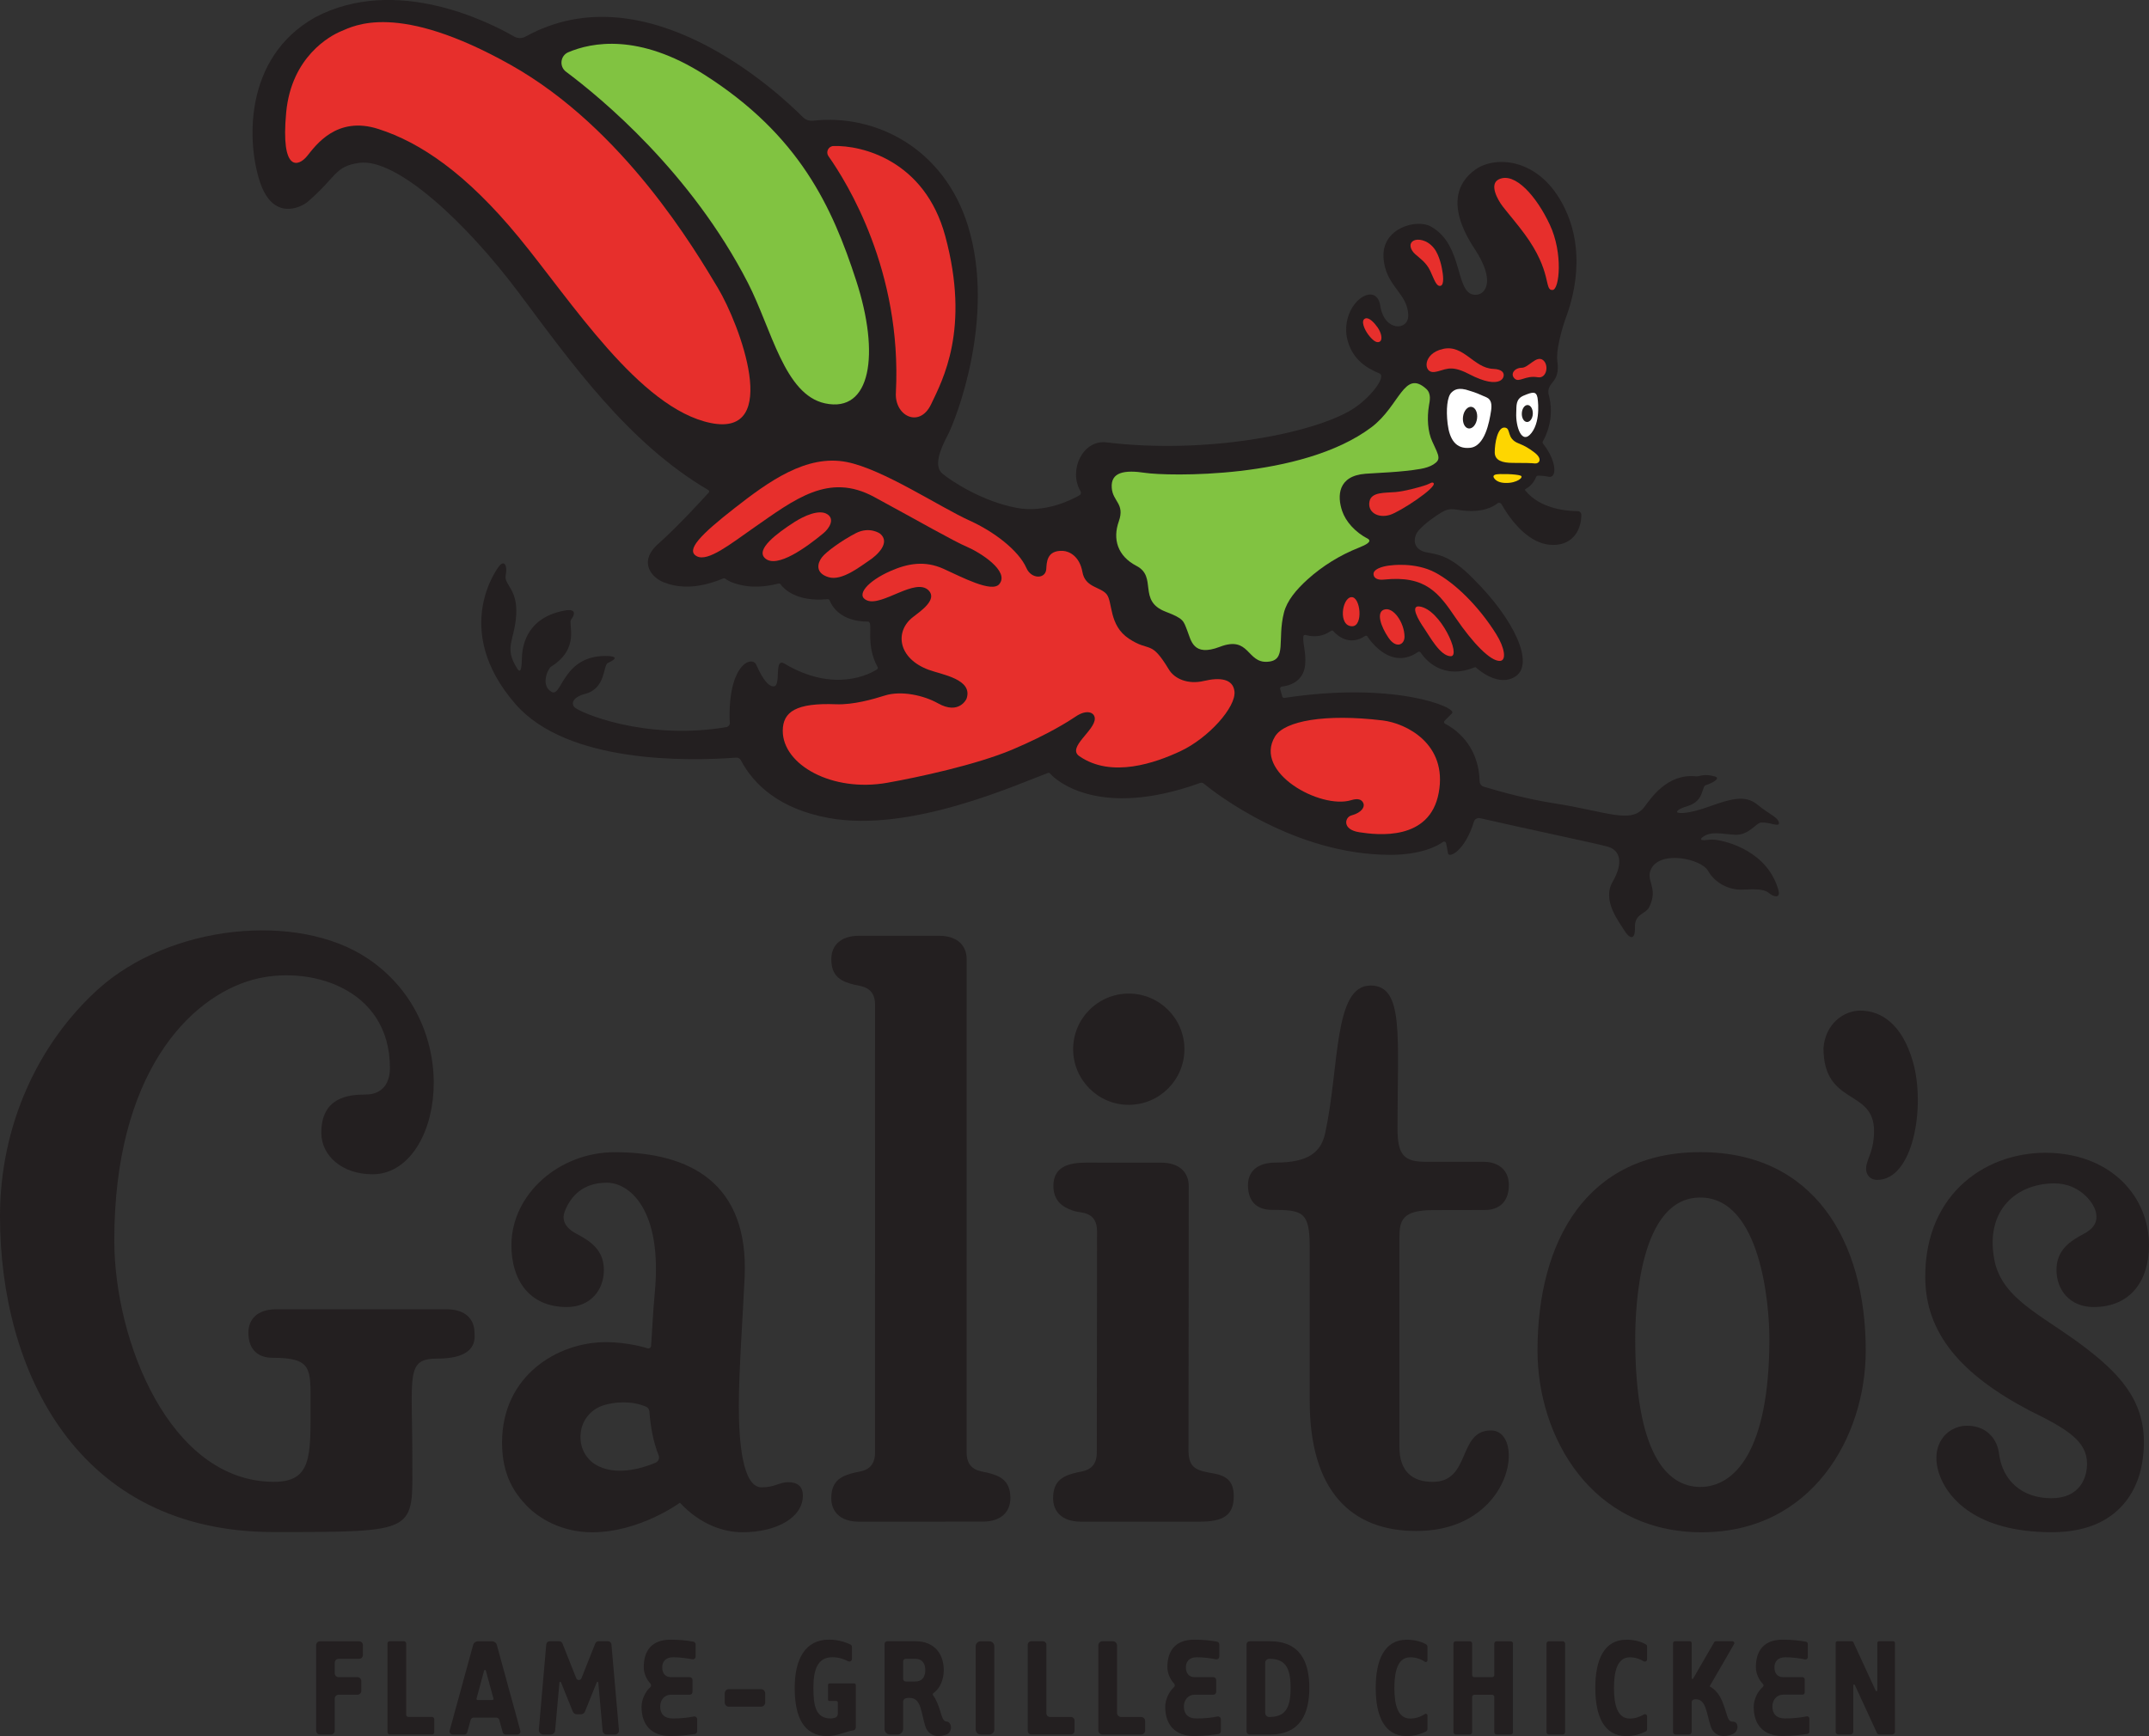 <?xml version="1.0" encoding="utf-8"?>
<!-- Generator: Adobe Illustrator 16.0.0, SVG Export Plug-In . SVG Version: 6.00 Build 0)  -->
<!DOCTYPE svg PUBLIC "-//W3C//DTD SVG 1.1//EN" "http://www.w3.org/Graphics/SVG/1.1/DTD/svg11.dtd">
<svg version="1.1" id="Layer_1" xmlns="http://www.w3.org/2000/svg" xmlns:xlink="http://www.w3.org/1999/xlink" x="0px" y="0px"
	 width="65.511px" height="52.935px" viewBox="0 0 65.511 52.935" enable-background="new 0 0 65.511 52.935" xml:space="preserve">
<rect x="0" y="0" width="65.511" height="52.935" fill="#333333" stroke="none"/>
<g>
	<path fill="#231F20" d="M35.521,52.045c0-0.229,0.118-0.465,0.266-0.599c0.032-0.029,0.034-0.078,0.005-0.111
		c-0.114-0.122-0.205-0.307-0.205-0.504c0-0.504,0.252-0.835,0.816-0.835c0.29,0,0.473,0.022,0.695,0.06
		c0.042,0.007,0.072,0.044,0.072,0.086v0.367c0,0.053-0.049,0.096-0.102,0.084c-0.164-0.028-0.348-0.061-0.586-0.061
		c-0.242,0-0.331,0.147-0.331,0.308c0,0.171,0.085,0.299,0.27,0.299h0.567c0.049,0,0.087,0.038,0.087,0.087v0.361
		c0,0.049-0.038,0.086-0.087,0.086h-0.567c-0.203,0-0.331,0.162-0.331,0.36c0,0.21,0.104,0.366,0.393,0.366
		c0.255,0,0.465-0.028,0.633-0.061c0.053-0.009,0.102,0.032,0.102,0.086v0.362c0,0.044-0.031,0.079-0.073,0.086
		c-0.184,0.025-0.413,0.062-0.741,0.062C35.82,52.935,35.521,52.589,35.521,52.045"/>
	<path fill="#231F20" d="M10.088,52.888H9.754c-0.064,0-0.117-0.054-0.117-0.116v-2.61c0-0.065,0.053-0.117,0.117-0.117h1.193
		c0.064,0,0.116,0.052,0.116,0.117v0.301c0,0.065-0.052,0.117-0.116,0.117h-0.624c-0.064,0-0.118,0.052-0.118,0.118v0.324
		c0,0.064,0.054,0.117,0.118,0.117h0.575c0.064,0,0.116,0.053,0.116,0.116v0.303c0,0.064-0.052,0.116-0.116,0.116h-0.575
		c-0.064,0-0.118,0.052-0.118,0.116v0.981C10.205,52.834,10.153,52.888,10.088,52.888"/>
	<path fill="#231F20" d="M13.239,52.42v0.399c0,0.037-0.031,0.067-0.068,0.067H11.88c-0.038,0-0.067-0.03-0.067-0.067v-2.707
		c0-0.039,0.029-0.068,0.067-0.068h0.434c0.037,0,0.067,0.029,0.067,0.068v2.172c0,0.038,0.03,0.068,0.068,0.068h0.722
		C13.208,52.353,13.239,52.383,13.239,52.42"/>
	<path fill="#231F20" d="M15.043,51.792l-0.233-0.855c-0.007-0.026-0.044-0.026-0.052,0l-0.231,0.855
		c-0.007,0.022,0.01,0.043,0.032,0.043h0.451C15.032,51.835,15.049,51.815,15.043,51.792 M14.348,52.441l-0.105,0.379
		c-0.01,0.041-0.047,0.068-0.088,0.068h-0.357c-0.061,0-0.106-0.059-0.091-0.118l0.716-2.613c0.018-0.066,0.078-0.112,0.147-0.112
		H15c0.067,0,0.129,0.046,0.146,0.112l0.716,2.613c0.016,0.06-0.03,0.118-0.091,0.118h-0.355c-0.042,0-0.079-0.027-0.091-0.068
		l-0.104-0.379c-0.012-0.041-0.049-0.069-0.091-0.069h-0.691C14.396,52.372,14.36,52.4,14.348,52.441"/>
	<path fill="#231F20" d="M16.787,52.888h-0.224c-0.08,0-0.145-0.068-0.137-0.148l0.226-2.598c0.005-0.056,0.052-0.098,0.106-0.098
		h0.289c0.043,0,0.084,0.027,0.099,0.068l0.421,1.06c0.029,0.072,0.129,0.072,0.158,0l0.421-1.06
		c0.016-0.041,0.056-0.068,0.099-0.068h0.289c0.055,0,0.102,0.042,0.105,0.098l0.229,2.614c0.006,0.071-0.05,0.132-0.122,0.132
		h-0.254c-0.063,0-0.115-0.049-0.122-0.11l-0.131-1.477c-0.003-0.024-0.038-0.031-0.047-0.006l-0.359,0.891
		c-0.021,0.053-0.07,0.085-0.126,0.085h-0.121c-0.056,0-0.105-0.032-0.125-0.085l-0.36-0.891c-0.01-0.025-0.044-0.019-0.047,0.006
		l-0.131,1.463C16.918,52.834,16.858,52.888,16.787,52.888"/>
	<path fill="#231F20" d="M19.557,52.045c0-0.229,0.118-0.465,0.265-0.599c0.032-0.029,0.036-0.078,0.006-0.111
		c-0.114-0.122-0.204-0.307-0.204-0.504c0-0.504,0.251-0.835,0.815-0.835c0.29,0,0.474,0.022,0.695,0.06
		c0.041,0.007,0.072,0.044,0.072,0.086v0.367c0,0.053-0.049,0.096-0.102,0.084c-0.164-0.028-0.348-0.061-0.585-0.061
		c-0.242,0-0.331,0.147-0.331,0.308c0,0.171,0.084,0.299,0.269,0.299h0.568c0.048,0,0.086,0.038,0.086,0.087v0.361
		c0,0.049-0.038,0.086-0.086,0.086h-0.568c-0.203,0-0.331,0.162-0.331,0.36c0,0.21,0.104,0.366,0.394,0.366
		c0.253,0,0.465-0.028,0.632-0.061c0.054-0.009,0.102,0.032,0.102,0.086v0.362c0,0.044-0.031,0.079-0.073,0.086
		c-0.184,0.025-0.413,0.062-0.741,0.062C19.855,52.935,19.557,52.589,19.557,52.045"/>
	<path fill="#231F20" d="M22.093,51.914v-0.284c0-0.069,0.056-0.126,0.126-0.126h0.979c0.07,0,0.128,0.057,0.128,0.126v0.284
		c0,0.069-0.058,0.125-0.128,0.125h-0.979C22.148,52.039,22.093,51.983,22.093,51.914"/>
	<path fill="#231F20" d="M24.226,51.466c0-0.872,0.318-1.471,1.043-1.471c0.312,0,0.519,0.088,0.653,0.146
		c0.028,0.013,0.049,0.041,0.049,0.072v0.37c0,0.06-0.063,0.097-0.114,0.071c-0.125-0.063-0.281-0.123-0.483-0.123
		c-0.469,0-0.578,0.416-0.578,0.934c0,0.525,0.061,0.934,0.531,0.934c0.035,0,0.083-0.009,0.125-0.022
		c0.052-0.014,0.088-0.061,0.088-0.114v-0.357c0-0.021-0.02-0.042-0.044-0.042h-0.213c-0.024,0-0.042-0.019-0.042-0.042v-0.442
		c0-0.027,0.021-0.051,0.05-0.051h0.747c0.028,0,0.051,0.023,0.051,0.051v1.293c0,0.045-0.033,0.082-0.078,0.089
		c-0.224,0.03-0.484,0.174-0.788,0.174C24.491,52.935,24.226,52.342,24.226,51.466"/>
	<path fill="#231F20" d="M27.532,51.195c0,0.042,0.036,0.076,0.08,0.076h0.286c0.233,0,0.309-0.164,0.309-0.346
		c0-0.18-0.075-0.346-0.309-0.346h-0.286c-0.044,0-0.08,0.035-0.08,0.077V51.195z M28.985,52.723
		c-0.014,0.069-0.058,0.134-0.126,0.161c-0.069,0.027-0.156,0.051-0.258,0.051c-0.161,0-0.322-0.094-0.385-0.275
		c-0.146-0.436-0.119-0.89-0.493-0.89c-0.039,0-0.07,0.004-0.1,0.009c-0.053,0.01-0.092,0.056-0.092,0.108v0.835
		c0,0.09-0.073,0.166-0.166,0.166h-0.232c-0.094,0-0.168-0.076-0.168-0.166v-2.595c0-0.046,0.036-0.083,0.082-0.083h0.865
		c0.588,0,0.858,0.404,0.858,0.881c0,0.283-0.11,0.553-0.314,0.699c-0.023,0.017-0.029,0.049-0.011,0.069
		c0.096,0.122,0.171,0.326,0.234,0.535c0.043,0.139,0.077,0.261,0.181,0.265C28.943,52.498,29.009,52.603,28.985,52.723"/>
	<path fill="#231F20" d="M30.311,50.198v2.537c0,0.085-0.067,0.153-0.153,0.153h-0.262c-0.084,0-0.153-0.068-0.153-0.153v-2.537
		c0-0.085,0.069-0.153,0.153-0.153h0.262C30.243,50.044,30.311,50.113,30.311,50.198"/>
	<path fill="#231F20" d="M32.757,52.461v0.317c0,0.06-0.05,0.108-0.109,0.108H31.44c-0.061,0-0.11-0.049-0.11-0.108v-2.626
		c0-0.06,0.05-0.108,0.11-0.108h0.35c0.061,0,0.109,0.049,0.109,0.108v2.091c0,0.06,0.049,0.109,0.11,0.109h0.638
		C32.707,52.353,32.757,52.402,32.757,52.461"/>
	<path fill="#231F20" d="M34.909,52.476v0.288c0,0.068-0.055,0.124-0.125,0.124h-1.178c-0.068,0-0.124-0.056-0.124-0.124v-2.596
		c0-0.068,0.056-0.124,0.124-0.124h0.321c0.069,0,0.125,0.056,0.125,0.124v2.059c0,0.069,0.055,0.126,0.122,0.126h0.609
		C34.854,52.353,34.909,52.409,34.909,52.476"/>
	<path fill="#231F20" d="M38.569,52.229c0,0.067,0.055,0.124,0.122,0.124c0.46,0,0.653-0.229,0.653-0.887
		c0-0.66-0.193-0.887-0.653-0.887c-0.067,0-0.122,0.056-0.122,0.123V52.229z M38,50.139c0-0.053,0.043-0.095,0.096-0.095h0.614
		c0.931,0,1.204,0.635,1.204,1.422s-0.273,1.423-1.204,1.423h-0.614c-0.053,0-0.096-0.043-0.096-0.097V50.139z"/>
	<path fill="#231F20" d="M42.99,50.533c-0.375,0-0.483,0.416-0.483,0.934c0,0.526,0.108,0.934,0.483,0.934
		c0.171,0,0.324-0.058,0.447-0.137c0.033-0.022,0.079,0.001,0.079,0.042v0.412c0,0.033-0.017,0.063-0.046,0.077
		c-0.158,0.081-0.369,0.141-0.585,0.141c-0.672,0-0.947-0.593-0.947-1.469c0-0.873,0.275-1.47,0.947-1.47
		c0.214,0,0.421,0.045,0.589,0.141c0.026,0.015,0.042,0.043,0.042,0.075v0.414c0,0.041-0.046,0.064-0.079,0.043
		C43.313,50.585,43.157,50.533,42.99,50.533"/>
	<path fill="#231F20" d="M44.809,52.888h-0.433c-0.038,0-0.068-0.031-0.068-0.068v-2.707c0-0.038,0.03-0.068,0.068-0.068h0.433
		c0.037,0,0.068,0.03,0.068,0.068v0.959c0,0.036,0.03,0.067,0.067,0.067h0.543c0.037,0,0.066-0.031,0.066-0.067v-0.959
		c0-0.038,0.031-0.068,0.069-0.068h0.432c0.038,0,0.068,0.03,0.068,0.068v2.707c0,0.037-0.03,0.068-0.068,0.068h-0.432
		c-0.038,0-0.069-0.031-0.069-0.068v-1.078c0-0.036-0.029-0.067-0.066-0.067h-0.543c-0.037,0-0.067,0.031-0.067,0.067v1.078
		C44.877,52.857,44.846,52.888,44.809,52.888"/>
	<path fill="#231F20" d="M47.711,50.119v2.695c0,0.041-0.032,0.074-0.074,0.074h-0.42c-0.041,0-0.073-0.033-0.073-0.074v-2.695
		c0-0.041,0.032-0.074,0.073-0.074h0.42C47.679,50.044,47.711,50.078,47.711,50.119"/>
	<path fill="#231F20" d="M49.684,50.533c-0.374,0-0.483,0.416-0.483,0.934c0,0.526,0.109,0.934,0.483,0.934
		c0.16,0,0.307-0.051,0.425-0.123c0.045-0.026,0.101,0.004,0.101,0.056v0.398c0,0.023-0.012,0.046-0.034,0.058
		c-0.159,0.085-0.375,0.146-0.597,0.146c-0.672,0-0.947-0.593-0.947-1.469c0-0.873,0.275-1.47,0.947-1.47
		c0.22,0,0.429,0.046,0.599,0.146c0.021,0.012,0.032,0.034,0.032,0.058v0.397c0,0.051-0.056,0.084-0.101,0.058
		C49.988,50.581,49.841,50.533,49.684,50.533"/>
	<path fill="#231F20" d="M52.966,52.639c0.012,0.125-0.085,0.211-0.135,0.231c-0.075,0.033-0.172,0.064-0.29,0.064
		c-0.161,0-0.322-0.094-0.384-0.275c-0.146-0.439-0.143-0.848-0.469-0.848c-0.015,0-0.027,0.001-0.042,0.005
		c-0.044,0.006-0.077,0.045-0.077,0.089v0.906c0,0.043-0.033,0.076-0.073,0.076h-0.42c-0.041,0-0.074-0.033-0.074-0.076v-2.711
		c0-0.032,0.025-0.057,0.057-0.057h0.454c0.03,0,0.057,0.024,0.057,0.057v1.07c0,0.024,0.032,0.033,0.043,0.014l0.643-1.111
		c0.01-0.019,0.028-0.029,0.05-0.029h0.506c0.044,0,0.073,0.048,0.05,0.086l-0.745,1.289c0.294,0.17,0.384,0.412,0.507,0.81
		c0.043,0.138,0.075,0.265,0.18,0.265C52.885,52.494,52.955,52.521,52.966,52.639"/>
	<path fill="#231F20" d="M53.461,52.045c0-0.234,0.126-0.48,0.278-0.609c0.027-0.023,0.028-0.063,0.004-0.088
		c-0.121-0.124-0.216-0.313-0.216-0.517c0-0.504,0.251-0.835,0.814-0.835c0.297,0,0.483,0.024,0.71,0.062
		c0.033,0.005,0.059,0.034,0.059,0.067v0.404c0,0.044-0.039,0.076-0.082,0.068c-0.169-0.031-0.355-0.065-0.605-0.065
		c-0.242,0-0.33,0.147-0.33,0.308c0,0.171,0.083,0.299,0.269,0.299h0.585c0.039,0,0.069,0.03,0.069,0.069v0.396
		c0,0.038-0.03,0.068-0.069,0.068h-0.585c-0.203,0-0.331,0.162-0.331,0.36c0,0.21,0.104,0.366,0.393,0.366
		c0.265,0,0.482-0.031,0.652-0.064c0.044-0.008,0.082,0.024,0.082,0.068v0.4c0,0.034-0.026,0.063-0.059,0.067
		c-0.186,0.025-0.42,0.063-0.757,0.063C53.759,52.935,53.461,52.589,53.461,52.045"/>
	<path fill="#231F20" d="M56.411,52.888h-0.37c-0.046,0-0.082-0.038-0.082-0.082v-2.71c0-0.028,0.022-0.052,0.053-0.052h0.439
		c0.021,0,0.039,0.012,0.048,0.03l0.682,1.48c0.011,0.023,0.048,0.015,0.048-0.011v-1.448c0-0.028,0.024-0.052,0.053-0.052h0.431
		c0.029,0,0.053,0.023,0.053,0.052v2.71c0,0.044-0.037,0.082-0.084,0.082h-0.39c-0.032,0-0.061-0.019-0.076-0.049l-0.672-1.461
		c-0.011-0.025-0.048-0.018-0.048,0.01v1.418C56.495,52.85,56.456,52.888,56.411,52.888"/>
	<path fill="#231F20" d="M18.269,44.718c-0.416-0.189-0.617-0.602-0.566-1.031c0.047-0.411,0.33-0.729,0.714-0.844
		c0.313-0.094,0.831-0.145,1.281,0.051c0.059,0.025,0.094,0.083,0.099,0.147c0.031,0.449,0.117,0.924,0.282,1.337
		c0.033,0.088-0.009,0.186-0.097,0.223C19.653,44.741,18.885,45,18.269,44.718 M16.063,45.919c0.376,0.387,1.072,0.802,1.987,0.802
		c1.453,0,2.676-0.901,2.676-0.901c0.664,0.711,1.396,0.9,1.906,0.9c1.056,0,1.843-0.455,1.843-1.117c0-0.283-0.166-0.41-0.453-0.41
		c-0.25,0-0.409,0.158-0.803,0.158c-0.588,0-0.696-1.398-0.696-2.488c0-1.088,0.127-2.799,0.177-3.93
		c0.125-2.856-1.663-3.801-3.963-3.801c-1.689,0-3.147,1.279-3.147,2.839c0,1.038,0.529,1.882,1.691,1.882
		c0.714,0,1.128-0.514,1.128-1.128c0-0.615-0.414-0.883-0.838-1.107c-0.425-0.222-0.425-0.498-0.357-0.675
		c0.183-0.475,0.558-0.881,1.287-0.881c0.682,0,1.693,0.813,1.462,3.326c-0.059,0.611-0.091,1.371-0.116,1.65
		c-0.003,0.055-0.058,0.089-0.109,0.073c0,0-0.564-0.187-1.272-0.187c-1.463,0-3.161,1.017-3.161,3.062
		C15.304,45.003,15.706,45.55,16.063,45.919"/>
	<path fill="#231F20" d="M63.887,36.943c0.044,0.182,0.065,0.45-0.358,0.675s-0.838,0.492-0.838,1.106s0.414,1.129,1.129,1.129
		c1.162,0,1.691-0.844,1.691-1.883c0-1.467-1.125-2.741-2.989-2.817c-1.9-0.078-3.847,1.185-3.832,3.802
		c0.01,1.702,1.09,2.957,3.184,4.057c1.178,0.575,1.748,0.943,1.748,1.621c0,0.419-0.214,1.05-1.086,1.05
		c-0.869,0-1.491-0.508-1.6-1.374c-0.044-0.379-0.331-0.837-0.976-0.837s-1.206,0.664-0.783,1.628
		c0.228,0.521,0.998,1.619,3.376,1.619s2.691-1.782,2.747-2.102c0.267-1.589-0.456-2.484-1.43-3.288
		c-1.431-1.178-2.844-1.623-3.08-2.949c-0.269-1.501,0.697-2.297,1.841-2.297C63.368,36.083,63.811,36.638,63.887,36.943"/>
	<path fill="#231F20" d="M45.45,43.616c1.072,0,0.688,3.066-2.279,3.066c-2.012,0-3.245-1.26-3.245-3.958v-4.688
		c0-1.083-0.206-1.146-1.153-1.146c-0.392,0-0.729-0.19-0.729-0.754c0-0.4,0.265-0.687,0.845-0.687c0.997,0,1.383-0.318,1.508-0.896
		c0.441-2.023,0.251-4.503,1.382-4.503c1.03,0,0.823,1.539,0.823,4.354c0,0.843,0.212,1.021,0.883,1.021h1.751
		c0.419,0,0.761,0.236,0.761,0.704c0,0.563-0.347,0.765-0.727,0.765l-1.572,0.003c-0.963,0-1.038,0.318-1.038,0.86v6.356
		c0,0.77,0.411,1.071,1.015,1.071C44.848,45.187,44.429,43.616,45.45,43.616"/>
	<path fill="#231F20" d="M26.187,28.533c-0.58,0-0.845,0.313-0.845,0.714c0,0.562,0.34,0.689,0.719,0.782
		c0.196,0.043,0.613,0.062,0.615,0.602c0,1.109-0.001,13.667-0.001,13.667c-0.003,0.541-0.418,0.561-0.615,0.602
		c-0.378,0.093-0.719,0.221-0.719,0.782c0,0.403,0.264,0.716,0.846,0.716l3.769-0.002c0.58,0,0.845-0.313,0.845-0.715
		c0-0.562-0.34-0.689-0.72-0.782c-0.195-0.042-0.612-0.063-0.614-0.602c0-0.625,0.001-11.876,0.001-15.05
		c0-0.401-0.265-0.714-0.845-0.714H26.187z"/>
	<path fill="#231F20" d="M34.409,33.688c0.936,0,1.697-0.762,1.697-1.697c0-0.935-0.762-1.696-1.697-1.696
		c-0.935,0-1.695,0.762-1.695,1.696C32.714,32.926,33.475,33.688,34.409,33.688"/>
	<path fill="#231F20" d="M35.393,35.451c0.58,0,0.845,0.313,0.845,0.713c0,2.832-0.007,8.101-0.007,8.101
		c0.019,0.496,0.228,0.575,0.774,0.663c0.369,0.073,0.609,0.22,0.605,0.698c0,0.576-0.318,0.771-1.03,0.771h-3.632
		c-0.58,0-0.845-0.313-0.845-0.715c0-0.563,0.337-0.69,0.718-0.783c0.194-0.042,0.612-0.061,0.614-0.6l0.008-6.751
		c0-0.616-0.487-0.559-0.675-0.616c-0.188-0.06-0.656-0.193-0.656-0.768s0.44-0.714,0.993-0.714S35.393,35.451,35.393,35.451"/>
	<path fill="#231F20" d="M11.887,32.566c0-2.48-2.521-3.155-4.187-2.691c-1.947,0.543-4.216,2.886-4.216,7.948
		c0,3.048,1.687,7.36,4.87,7.36c1.156,0,1.113-0.795,1.113-2.336c0-1.118,0.06-1.447-1.167-1.447c-0.38,0-0.728-0.201-0.728-0.765
		c0-0.4,0.265-0.713,0.845-0.713h5.203c0.58,0,0.845,0.313,0.845,0.713c0,0.134,0.134,0.79-1.131,0.79
		c-0.975,0-0.764,0.483-0.764,3.074c0,2.222,0.218,2.215-4.229,2.215C2.353,46.714,0,41.797,0,37.084
		c0-2.79,1.176-5.275,2.983-6.914c2.188-1.983,6.093-2.377,8.227-0.944c3.046,2.04,2.251,6.579,0.149,6.579
		c-0.937,0-1.564-0.571-1.564-1.264c0-1.073,0.806-1.167,1.343-1.167C11.673,33.375,11.887,33.009,11.887,32.566"/>
	<path fill="#231F20" d="M56.71,30.815c-0.519,0-1.066,0.414-1.122,1.14c0,1.775,1.541,1.229,1.541,2.53
		c0,0.564-0.175,0.776-0.229,1.034c-0.061,0.29,0.111,0.457,0.324,0.457c1.106,0,1.475-2.233,1.095-3.585
		C57.98,31.187,57.313,30.815,56.71,30.815"/>
	<path fill="#231F20" d="M51.831,45.339c-1.042,0-1.982-1.071-1.982-4.51c0-1.024,0.137-4.315,1.982-4.315
		c1.848,0,2.108,3.277,2.108,4.304C53.939,44.255,52.872,45.339,51.831,45.339 M51.837,35.13c-3.459,0-4.967,2.707-4.967,6.051
		c0,2.623,1.635,5.54,5.004,5.54c3.37,0,5.002-2.917,5.002-5.54C56.876,37.837,55.294,35.13,51.837,35.13"/>
	<path fill="#231F20" d="M52.233,25.601c-0.056-0.006-0.109,0-0.166,0.008c-0.175,0.025-0.27,0.006-0.175-0.074
		c0.252-0.205,0.564-0.108,0.996-0.082c0.428,0.025,0.658-0.38,0.808-0.373c0.256-0.017,0.54,0.152,0.535,0.013
		c-0.032-0.183-0.26-0.234-0.66-0.561c-0.369-0.302-0.807-0.176-1.454,0.056c-0.648,0.233-0.888,0.209-0.96,0.193
		c-0.071-0.016-0.047-0.105,0.288-0.201c0.521-0.16,0.417-0.602,0.561-0.642c0.144-0.041,0.46-0.193,0.286-0.259
		c-0.37-0.104-0.467,0.001-0.586-0.007c-0.888-0.097-1.387,0.684-1.584,0.94c-0.4,0.524-1.154,0.127-2.757-0.12
		c-0.795-0.124-1.588-0.34-2.135-0.505c-0.074-0.022-0.123-0.091-0.125-0.168c-0.03-1.152-0.812-1.63-1.054-1.751
		c-0.035-0.018-0.041-0.063-0.014-0.09c0.063-0.062,0.164-0.162,0.23-0.231c0.163-0.174-1.751-0.979-5.109-0.467
		c-0.031,0.006-0.063-0.013-0.069-0.043l-0.063-0.226c-0.01-0.037,0.016-0.073,0.054-0.077c0.184-0.02,0.659-0.126,0.707-0.668
		c0.033-0.373-0.073-0.607-0.057-0.855c0.003-0.035,0.035-0.061,0.071-0.05c0.131,0.04,0.457,0.102,0.771-0.124
		c0.022-0.016,0.054-0.015,0.072,0.005c0.108,0.122,0.483,0.478,0.971,0.149c0.023-0.014,0.054-0.01,0.067,0.012
		c0.131,0.197,0.746,1.023,1.54,0.48c0.028-0.021,0.067-0.015,0.086,0.015c0.131,0.196,0.655,0.853,1.646,0.449
		c0.014-0.005,0.031-0.004,0.041,0.006c0.109,0.099,0.719,0.611,1.218,0.262c0.553-0.385-0.036-1.71-1.282-2.949
		c-0.759-0.782-1.146-0.756-1.48-0.832c-0.066-0.017-0.133-0.042-0.188-0.085c-0.097-0.074-0.189-0.21-0.1-0.443
		c0.089-0.225,0.58-0.564,0.796-0.691c0.215-0.129,0.348-0.087,0.589-0.055c0.628,0.084,0.964-0.102,1.1-0.211
		c0.041-0.032,0.099-0.021,0.125,0.024c0.163,0.293,0.712,1.167,1.467,1.237c0.642,0.06,0.963-0.383,0.966-0.911
		c0-0.062-0.049-0.114-0.11-0.114c-0.295,0-1.137-0.055-1.601-0.632c-0.01-0.013-0.007-0.033,0.01-0.042
		c0.068-0.035,0.234-0.142,0.326-0.375c0.008-0.018,0.022-0.029,0.042-0.03c0.052-0.004,0.173-0.004,0.336,0.03
		c0.247,0.059,0.267-0.453-0.167-1.005c-0.019-0.022-0.022-0.054-0.008-0.078c0.089-0.151,0.376-0.717,0.171-1.444
		c-0.053-0.386,0.368-0.309,0.269-1.003c-0.043-0.289,0.112-0.888,0.238-1.255c0.082-0.234,0.743-1.836-0.011-3.4
		c-0.756-1.565-2.122-1.601-2.71-1.191c-0.587,0.408-0.877,1.157-0.036,2.431c0.636,0.964,0.337,1.372,0.06,1.396
		c-0.691,0.062-0.351-1.506-1.402-2.083c-0.433-0.237-1.486,0.05-1.438,0.939c0.048,0.892,0.748,1.084,0.755,1.781
		c0.003,0.462-0.731,0.495-0.853-0.3c-0.118-0.795-1.194-0.097-1.021,0.955c0.135,0.642,0.551,0.922,0.986,1.104
		c0.251,0.084-0.284,0.779-0.852,1.119c-1.207,0.723-4.419,1.355-7.458,0.987c-0.728-0.089-1.169,0.856-0.794,1.486
		c0.026,0.044,0.015,0.102-0.03,0.127c-0.252,0.145-1.05,0.543-1.909,0.385c-1.038-0.192-1.981-0.805-2.269-1.044
		c-0.269-0.221-0.081-0.722,0.159-1.172c0.24-0.448,1.476-3.581,0.623-6.371c-0.727-2.378-2.817-3.432-4.719-3.22
		c-0.118,0.013-0.233-0.023-0.317-0.107c-0.76-0.762-4.766-4.492-8.451-2.459c-0.11,0.062-0.242,0.063-0.352,0
		c-0.72-0.416-3.584-1.893-6.063-0.587c-2.207,1.237-2.078,3.869-1.679,5.04C8.331,6.74,9.168,6.333,9.388,6.146
		c0.877-0.755,0.811-1.077,1.565-1.18c1.141-0.154,3.261,1.822,4.859,3.956c1.587,2.12,3.332,4.587,5.781,6.02
		c0.027,0.017,0.035,0.054,0.013,0.077c-0.186,0.205-0.956,1.047-1.528,1.553c-0.656,0.577-0.18,1.05,0.144,1.179
		c0.399,0.16,0.981,0.238,1.823-0.113c0.022-0.009,0.048-0.007,0.066,0.008c0.054,0.043,0.202,0.137,0.507,0.199
		c0.276,0.058,0.647,0.069,1.113-0.051c0.024-0.006,0.05,0.003,0.064,0.022c0.089,0.124,0.468,0.545,1.431,0.454
		c0.028-0.003,0.055,0.011,0.064,0.038c0.06,0.151,0.315,0.646,1.169,0.646c0.188,0.015-0.101,0.664,0.295,1.387
		c0.014,0.025,0.007,0.054-0.016,0.068c-0.217,0.141-1.298,0.729-2.82-0.171c-0.338-0.21-0.097,0.658-0.321,0.689
		c-0.224,0.033-0.454-0.458-0.543-0.657c-0.124-0.276-0.814-0.05-0.814,1.556c0,0.064,0.002,0.136,0.009,0.21
		c0.005,0.064-0.043,0.124-0.107,0.135c-2.491,0.42-4.5-0.457-4.634-0.611c-0.12-0.142,0.007-0.322,0.331-0.404
		c0.631-0.159,0.547-0.875,0.689-0.94c0.143-0.066,0.356-0.178,0.064-0.21c-1.444-0.092-1.452,1.274-1.777,1.091
		c-0.325-0.182-0.143-0.653-0.025-0.764c0.911-0.563,0.521-1.308,0.618-1.438c0.099-0.132,0.177-0.32-0.13-0.289
		c-1.184,0.185-1.355,1.034-1.367,1.438c-0.008,0.255-0.019,0.522-0.137,0.353c-0.429-0.665-0.084-0.855-0.038-1.652
		c0.046-0.798-0.378-0.909-0.32-1.204c0.059-0.293-0.042-0.489-0.208-0.268c0,0-1.496,1.896,0.507,4.197
		c1.577,1.809,5.235,1.742,6.729,1.631c0.06-0.004,0.114,0.028,0.141,0.081c0.389,0.738,1.171,1.482,2.675,1.759
		c2.493,0.46,5.739-1.023,6.688-1.373c0.022-0.008,0.046-0.002,0.061,0.017c0.183,0.214,1.512,1.397,4.575,0.288
		c0.037-0.014,0.077-0.008,0.106,0.016c0.363,0.298,2.777,2.176,5.692,2.176c0.949,0,1.438-0.273,1.608-0.393
		c0.035-0.026,0.082-0.006,0.092,0.036c0.017,0.075,0.039,0.189,0.059,0.309c0.023,0.162,0.515-0.061,0.79-0.962
		c0.023-0.08,0.106-0.125,0.187-0.108c1.264,0.293,3.608,0.784,3.898,0.87c0.375,0.112,0.479,0.49,0.145,1.068
		c-0.337,0.577,0.207,1.234,0.35,1.477c0.146,0.239,0.338,0.359,0.33-0.089c-0.018-0.41,0.327-0.401,0.432-0.61
		c0.304-0.61-0.137-0.812,0.071-1.188c0.303-0.549,1.52-0.287,1.727,0.08c0.208,0.371,0.64,0.587,1.039,0.571
		c0.4-0.017,0.663-0.025,0.815,0.104c0.125,0.107,0.368,0.192,0.287-0.097C53.886,25.976,52.668,25.636,52.233,25.601"/>
	<path fill="#81C341" d="M39.141,18.677c0.093-0.36,0.368-0.691,0.718-1.009c0.459-0.413,0.988-0.74,1.561-0.967
		c0.232-0.092,0.398-0.184,0.29-0.267c-0.406-0.208-0.688-0.538-0.794-0.851c-0.156-0.454-0.138-1.075,0.713-1.138
		c0.371-0.029,1.086-0.045,1.677-0.148c0.141-0.023,0.298-0.074,0.392-0.136c0.234-0.151,0.179-0.24-0.035-0.698
		c-0.139-0.294-0.166-0.719-0.102-1.097c0.024-0.141,0.078-0.362-0.082-0.508c-0.68-0.612-0.808,0.522-1.675,1.172
		c-2.133,1.601-6.255,1.484-6.886,1.389c-0.643-0.098-1.061-0.024-1.027,0.452c0.027,0.424,0.407,0.482,0.216,1.024
		c-0.193,0.542-0.042,1.058,0.538,1.36c0.648,0.337,0.025,1.064,0.888,1.396c0.563,0.216,0.541,0.277,0.66,0.577
		c0.119,0.301,0.176,0.807,0.994,0.494c0.911-0.35,0.817,0.501,1.452,0.456C39.243,20.141,38.926,19.517,39.141,18.677"/>
	<path fill="#E72F2C" d="M42.39,17.24c0,0-0.384,0.028-0.498,0.19c-0.054,0.076-0.023,0.278,0.3,0.242
		c1.271-0.133,1.668,0.409,2.183,1.168c0.516,0.757,1.06,1.33,1.354,1.312c0.2-0.013,0.144-0.398-0.119-0.818
		c-0.529-0.846-1.248-1.552-1.858-1.877C43.139,17.13,42.39,17.24,42.39,17.24"/>
	<path fill="#E72F2C" d="M43.28,18.493c-0.308-0.047-0.035,0.422,0.133,0.662c0.167,0.241,0.49,0.854,0.814,0.854
		C44.551,20.009,43.915,18.589,43.28,18.493"/>
	<path fill="#E72F2C" d="M42.181,18.592c-0.229,0.093-0.084,0.513,0.144,0.85c0.231,0.345,0.491,0.223,0.491-0.029
		C42.815,18.994,42.471,18.476,42.181,18.592"/>
	<path fill="#FFFFFF" d="M46.222,12.583c0.011-0.214-0.025-0.416,0.229-0.522c0.275-0.115,0.38-0.133,0.419,0.064
		c0,0,0.117,0.682-0.179,1.07C46.391,13.589,46.201,13.004,46.222,12.583"/>
	<path fill="#E72F2C" d="M43.583,14.742c-0.058,0.028-0.117,0.052-0.178,0.069c-0.167,0.052-0.572,0.167-0.866,0.193
		c-0.322,0.028-0.729-0.009-0.79,0.282c-0.069,0.329,0.254,0.526,0.624,0.413c0.306-0.094,1.428-0.831,1.33-0.966
		C43.676,14.698,43.639,14.713,43.583,14.742"/>
	<path fill="#FFFFFF" d="M45.318,12.117c-0.217-0.098-0.354-0.155-0.505-0.198c-0.368-0.133-0.49-0.02-0.562,0.046
		c-0.136,0.125-0.172,0.525-0.121,0.955c0.058,0.472,0.245,0.782,0.688,0.734c0.445-0.048,0.583-0.772,0.637-1.132
		C45.48,12.347,45.47,12.186,45.318,12.117"/>
	<path fill="#FED600" d="M46.352,14.502c-0.138-0.051-0.656-0.06-0.756-0.034c-0.1,0.029-0.07,0.086-0.037,0.128
		c0.05,0.063,0.149,0.125,0.33,0.13C46.242,14.738,46.47,14.545,46.352,14.502"/>
	<path fill="#FED600" d="M46.782,13.801c-0.173-0.135-0.309-0.21-0.487-0.281c-0.389-0.151-0.216-0.461-0.423-0.483
		c-0.219-0.021-0.307,0.473-0.306,0.759c0.003,0.245,0.231,0.318,0.549,0.318c0.376,0,0.574,0.005,0.675,0.017
		C46.915,14.144,47.04,14.001,46.782,13.801"/>
	<path fill="#E72F2C" d="M36.7,20.763c0.485-0.115,0.887-0.069,0.932,0.317c0.055,0.476-0.79,1.426-1.654,1.828
		c-0.74,0.345-2.09,0.834-3.077,0.147c-0.384-0.266,0.49-0.785,0.473-1.151c-0.007-0.183-0.245-0.287-0.588-0.052
		c-0.186,0.126-0.814,0.533-1.921,1.002c-1.107,0.468-2.902,0.852-3.819,1.014c-1.681,0.298-3.185-0.549-3.184-1.583
		c0-0.587,0.413-0.859,1.631-0.811c0.521,0.02,1.129-0.155,1.479-0.266c0.505-0.159,1.191-0.005,1.62,0.236
		c0.647,0.365,0.871-0.135,0.871-0.135c0.213-0.602-0.754-0.737-1.158-0.888c-0.938-0.35-1.036-1.173-0.473-1.606
		c0.23-0.178,0.753-0.533,0.477-0.812c-0.402-0.405-1.417,0.498-1.879,0.304c-0.363-0.152,0.031-0.595,0.713-0.894
		c0.533-0.236,1.051-0.324,1.617-0.07c0.564,0.255,1.477,0.741,1.703,0.467c0.326-0.394-0.591-0.969-0.991-1.139
		c-0.399-0.169-1.388-0.739-2.824-1.518c-1.387-0.752-2.414,0.065-3.696,0.958c-0.681,0.475-1.37,1.025-1.706,0.852
		c-0.358-0.182,0.112-0.66,1.147-1.469c1.036-0.809,2.187-1.646,3.415-1.407c1.108,0.216,2.838,1.374,3.763,1.793
		c0.7,0.315,1.477,0.889,1.72,1.442c0.146,0.338,0.581,0.342,0.604,0.032c0.014-0.194,0.005-0.582,0.509-0.557
		c0.192,0.011,0.507,0.163,0.593,0.642c0.083,0.479,0.545,0.448,0.737,0.679c0.191,0.232,0.063,0.946,0.677,1.354
		c0.653,0.433,0.661,0.015,1.217,0.934C35.801,20.701,36.217,20.878,36.7,20.763"/>
	<path fill="#E72F2C" d="M25.221,15.68c-0.247-0.16-0.707,0.048-1.007,0.24c-0.533,0.343-1.187,0.832-0.893,1.101
		c0.363,0.33,1.28-0.348,1.779-0.761C25.277,16.114,25.457,15.833,25.221,15.68"/>
	<path fill="#E72F2C" d="M26.827,16.27c0,0-0.317-0.228-0.737-0.013c-0.421,0.218-0.905,0.565-1.037,0.74
		c-0.133,0.175-0.209,0.477,0.205,0.602c0.411,0.128,0.993-0.349,1.233-0.505S27.163,16.546,26.827,16.27"/>
	<path fill="#E72F2C" d="M41.198,18.208c-0.291,0.017-0.412,0.887,0.021,0.887C41.566,19.094,41.474,18.192,41.198,18.208"/>
	<path fill="#E72F2C" d="M21.881,8.775c-0.67-1.115-2.859-4.856-6.313-6.796c-3.451-1.938-4.778-1.19-5.178-1.023
		C10.078,1.085,8.884,1.72,8.724,3.43c-0.172,1.845,0.38,1.648,0.639,1.327c0.259-0.319,0.897-1.236,2.175-0.823
		c1.278,0.41,2.677,1.357,4.274,3.298c1.597,1.939,3.681,5.223,5.855,5.666C23.842,13.339,22.549,9.889,21.881,8.775"/>
	<path fill="#81C341" d="M17.255,2.187c1.082,0.809,3.81,3.066,5.542,6.433c0.729,1.419,1.112,3.412,2.354,3.679
		c1.4,0.302,1.68-1.499,0.949-3.744c-0.729-2.244-1.726-4.432-4.633-6.281c-1.99-1.266-3.432-0.984-4.145-0.68
		C17.08,1.698,17.043,2.029,17.255,2.187"/>
	<path fill="#E72F2C" d="M27.311,11.96c-0.052,0.723,0.719,1.107,1.072,0.369c0.351-0.738,1.201-2.293,0.431-5.136
		c-0.625-2.306-2.548-2.77-3.407-2.74c-0.155,0.005-0.241,0.182-0.152,0.309C25.826,5.571,27.497,8.263,27.311,11.96"/>
	<path fill="#E72F2C" d="M46.879,11.503c-0.383-0.066-0.568,0.177-0.709,0.038c-0.144-0.143,0.008-0.327,0.219-0.327
		c0.204,0,0.442-0.38,0.641-0.24C47.228,11.113,47.157,11.55,46.879,11.503"/>
	<path fill="#E72F2C" d="M45.516,11.247c0.28,0.011,0.34,0.123,0.321,0.223c-0.012,0.068-0.063,0.119-0.123,0.146
		c-0.155,0.067-0.433,0.05-0.938-0.213c-0.598-0.311-0.724-0.102-1.053-0.06c-0.338,0.042-0.363-0.565,0.267-0.704
		C44.619,10.496,44.927,11.223,45.516,11.247"/>
	<path fill="#E72F2C" d="M43.859,24.171c-0.271,1.485-1.874,1.289-2.414,1.206c-0.544-0.08-0.447-0.457-0.255-0.511
		c0.353-0.097,0.408-0.277,0.375-0.365c-0.05-0.14-0.188-0.16-0.375-0.103c-0.933,0.285-2.994-0.84-2.322-1.942
		c0.288-0.474,1.522-0.701,3.281-0.489C42.872,22.055,44.133,22.685,43.859,24.171"/>
	<path fill="#231F20" d="M46.727,12.617c-0.005,0.141-0.085,0.254-0.179,0.25c-0.092-0.004-0.163-0.121-0.156-0.265
		c0.006-0.143,0.085-0.256,0.178-0.252S46.731,12.472,46.727,12.617"/>
	<path fill="#231F20" d="M45.027,12.763c-0.023,0.182-0.138,0.317-0.258,0.301c-0.118-0.015-0.193-0.175-0.17-0.357
		c0.023-0.182,0.139-0.317,0.257-0.302C44.974,12.419,45.052,12.58,45.027,12.763"/>
	<path fill="#E72F2C" d="M41.623,9.71c-0.158,0.056-0.022,0.349,0.088,0.493c0.124,0.164,0.251,0.271,0.347,0.216
		c0.106-0.061,0.042-0.286-0.059-0.43C41.899,9.844,41.736,9.669,41.623,9.71"/>
	<path fill="#E72F2C" d="M43.958,8.196c0.031,0.159,0.081,0.493-0.047,0.52C43.783,8.74,43.721,8.518,43.6,8.26
		C43.479,8,43.28,7.876,43.14,7.748c-0.141-0.127-0.213-0.322-0.043-0.412c0.113-0.06,0.4-0.039,0.616,0.231
		C43.892,7.792,43.958,8.196,43.958,8.196"/>
	<path fill="#E72F2C" d="M45.691,5.468c-0.301,0.145-0.042,0.616,0.116,0.823c0.16,0.207,0.474,0.575,0.668,0.842
		c0.857,1.165,0.585,1.726,0.855,1.709c0.21-0.012,0.322-1.127-0.084-1.989C46.844,5.99,46.18,5.231,45.691,5.468"/>
</g>
</svg>
